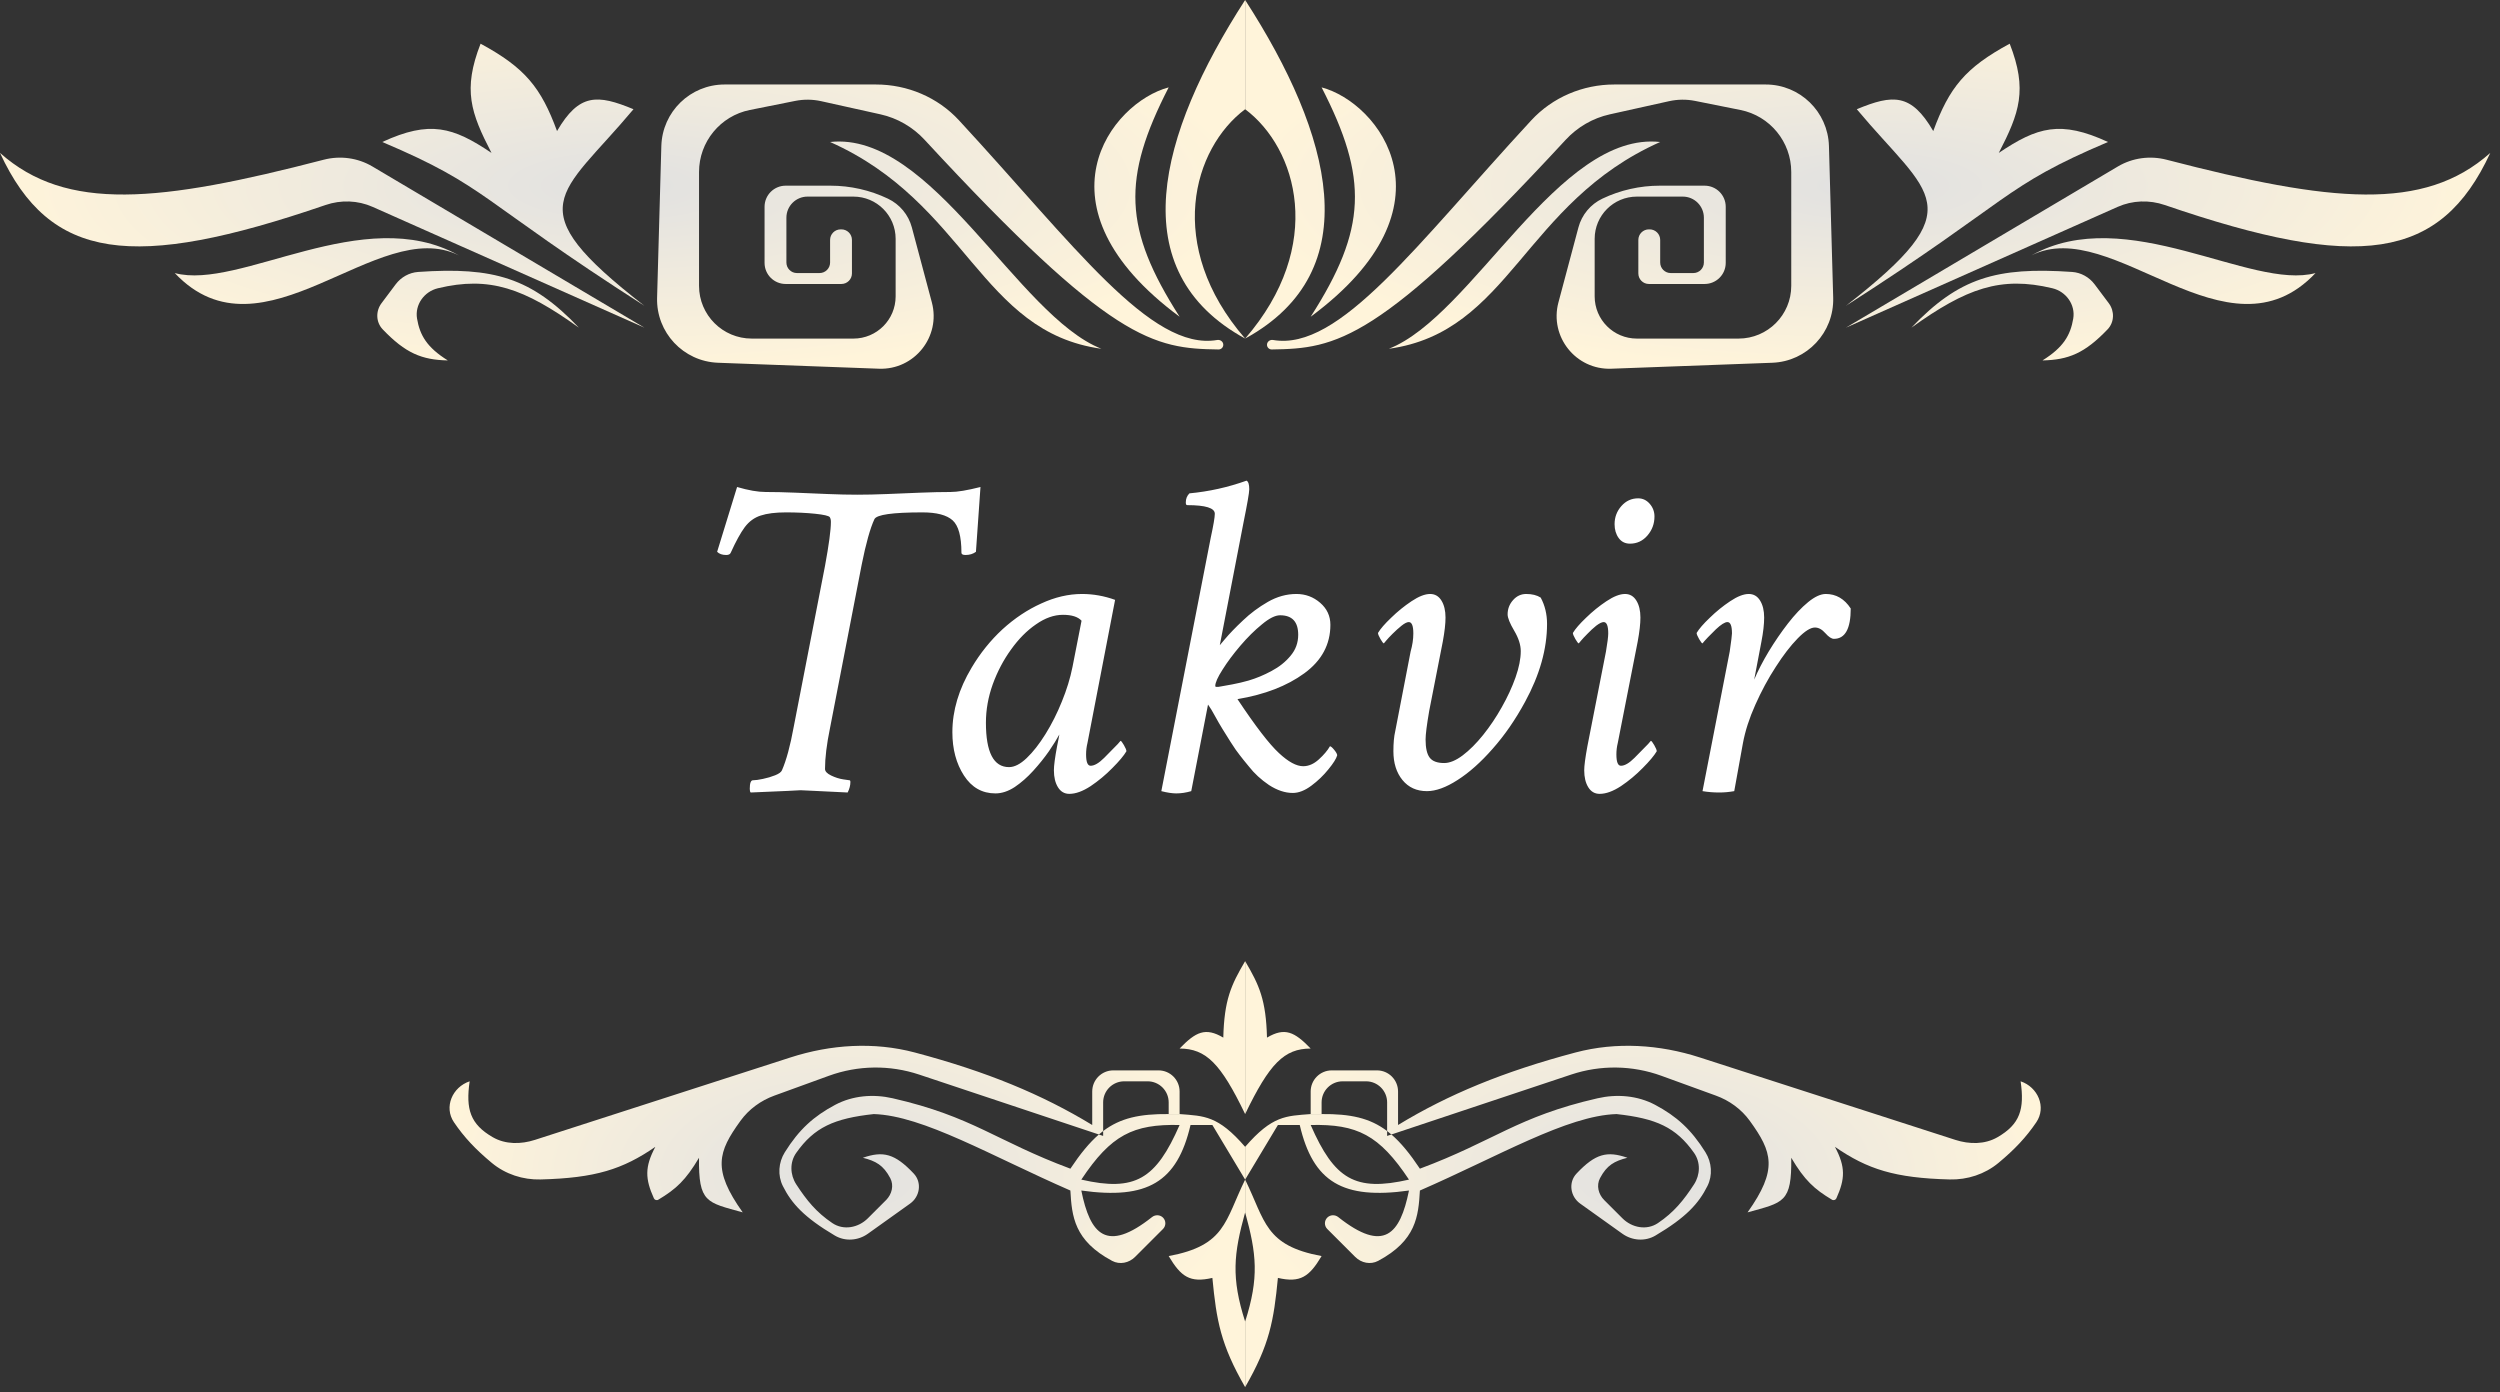 <svg width="237" height="132" viewBox="0 0 237 132" fill="none" xmlns="http://www.w3.org/2000/svg">
<rect x="0" y="0" width="237" height="132" fill="#333333" stroke="none"/>
<path d="M50.712 108.06C49.389 108.487 47.921 108.504 46.717 107.809C44.579 106.575 44.141 105.154 44.523 102.508V102.508C42.88 103.056 42.063 104.953 43.034 106.388C43.998 107.812 45.094 108.974 46.627 110.246C47.917 111.316 49.57 111.855 51.246 111.812C56.441 111.679 59.035 110.851 62.126 108.72C61.105 110.641 61.162 111.76 61.989 113.6C62.06 113.76 62.257 113.822 62.408 113.731C64.082 112.73 65.004 111.892 66.267 109.756C66.215 114.032 66.984 113.977 70.409 114.933C67.519 110.86 68.052 109.221 70.198 106.254C70.996 105.151 72.126 104.331 73.405 103.866L78.578 101.985C81.334 100.982 84.349 100.942 87.131 101.869L104.173 107.55C104.307 107.435 104.442 107.326 104.578 107.223V104.508C104.578 103.403 105.474 102.508 106.578 102.508H108.791C109.896 102.508 110.791 103.403 110.791 104.508V105.614H111.826V103.472C111.826 102.368 110.931 101.472 109.826 101.472H105.543C104.438 101.472 103.543 102.368 103.543 103.472V106.65C98.774 103.748 93.532 101.584 86.726 99.777C82.846 98.747 78.753 99.014 74.933 100.247L50.712 108.06Z" fill="url(#paint0_radial_692_1946)"/>
<path fill-rule="evenodd" clip-rule="evenodd" d="M118.039 111.827V108.721C115.458 105.74 114.163 105.799 111.826 105.614H110.791C108.063 105.589 106.222 105.979 104.578 107.223V107.685L104.173 107.55C103.27 108.327 102.409 109.382 101.472 110.791C94.422 108.167 92.242 105.859 84.63 104.117C82.793 103.696 80.838 103.854 79.173 104.739C77.141 105.82 75.748 107.075 74.4 109.235C73.798 110.201 73.705 111.42 74.215 112.438C75.049 114.107 76.25 115.417 79.138 117.128C80.119 117.709 81.35 117.62 82.278 116.957L86.28 114.099C87.218 113.429 87.413 112.09 86.621 111.251C84.83 109.354 83.723 109.09 81.799 109.756C83.024 110.067 83.747 110.456 84.396 111.688C84.76 112.378 84.552 113.216 84 113.767L82.275 115.492C81.371 116.397 79.966 116.664 78.906 115.948C77.391 114.927 76.478 113.802 75.488 112.283C74.894 111.372 74.854 110.185 75.48 109.296C77.188 106.871 79.076 106.022 82.834 105.614C87.514 105.758 93.973 109.592 101.472 112.862C101.61 115.305 101.827 117.608 105.43 119.531C106.15 119.915 107.027 119.733 107.604 119.156L110.252 116.508C110.55 116.21 110.55 115.727 110.252 115.429V115.429C109.971 115.149 109.521 115.134 109.21 115.381C104.882 118.812 103.349 117.017 102.508 112.862C108.784 113.743 111.6 112.063 112.862 106.65H114.933L118.039 111.827ZM102.508 111.827C105.324 107.593 107.416 106.549 111.826 106.65C109.581 111.782 107.623 113.001 102.508 111.827Z" fill="url(#paint1_radial_692_1946)"/>
<path d="M118.039 114.933V111.827C116.112 115.763 116.189 118.074 110.791 119.075C111.96 121.038 112.806 121.636 114.933 121.146C115.324 125.201 115.717 127.472 118.039 131.5V125.287C116.703 121.107 116.952 118.865 118.039 114.933Z" fill="url(#paint2_radial_692_1946)"/>
<path d="M115.968 98.366C116.06 94.792 116.696 93.394 118.039 91.118V105.614C115.722 100.811 114.342 99.414 111.826 99.401C113.364 97.812 114.276 97.364 115.968 98.366Z" fill="url(#paint3_radial_692_1946)"/>
<path d="M185.366 108.06C186.689 108.487 188.157 108.504 189.361 107.809C191.499 106.575 191.937 105.154 191.555 102.508V102.508C193.198 103.056 194.015 104.953 193.044 106.388C192.08 107.812 190.984 108.974 189.451 110.246C188.161 111.316 186.509 111.855 184.832 111.812C179.637 111.679 177.043 110.851 173.952 108.72C174.973 110.641 174.916 111.76 174.09 113.6C174.018 113.76 173.821 113.822 173.67 113.731C171.996 112.73 171.074 111.892 169.811 109.756C169.863 114.032 169.094 113.977 165.669 114.933C168.559 110.86 168.026 109.221 165.88 106.254C165.082 105.151 163.952 104.331 162.673 103.866L157.5 101.985C154.744 100.982 151.729 100.942 148.947 101.869L131.905 107.55C131.771 107.435 131.636 107.326 131.5 107.223V104.508C131.5 103.403 130.604 102.508 129.5 102.508H127.287C126.183 102.508 125.287 103.403 125.287 104.508V105.614H124.252V103.472C124.252 102.368 125.147 101.472 126.252 101.472H130.535C131.64 101.472 132.535 102.368 132.535 103.472V106.65C137.304 103.748 142.546 101.584 149.352 99.777C153.232 98.747 157.325 99.014 161.145 100.247L185.366 108.06Z" fill="url(#paint4_radial_692_1946)"/>
<path fill-rule="evenodd" clip-rule="evenodd" d="M118.039 111.827V108.721C120.62 105.74 121.915 105.799 124.252 105.614H125.287C128.015 105.589 129.856 105.979 131.5 107.223V107.685L131.905 107.55C132.808 108.327 133.669 109.382 134.606 110.791C141.656 108.167 143.836 105.859 151.448 104.117C153.285 103.696 155.24 103.854 156.905 104.739C158.938 105.82 160.33 107.075 161.678 109.235C162.281 110.201 162.373 111.42 161.863 112.438C161.029 114.107 159.828 115.417 156.941 117.128C155.96 117.709 154.728 117.62 153.8 116.957L149.798 114.099C148.86 113.429 148.665 112.09 149.457 111.251C151.248 109.354 152.355 109.09 154.279 109.756C153.054 110.067 152.331 110.456 151.682 111.688C151.319 112.378 151.526 113.216 152.078 113.767L153.803 115.492C154.708 116.397 156.112 116.664 157.173 115.948C158.687 114.927 159.6 113.802 160.591 112.283C161.184 111.372 161.224 110.185 160.598 109.296C158.89 106.871 157.002 106.022 153.244 105.614C148.564 105.758 142.105 109.592 134.606 112.862C134.468 115.305 134.251 117.608 130.648 119.531C129.928 119.915 129.051 119.733 128.474 119.156L125.826 116.508C125.528 116.21 125.528 115.727 125.826 115.429V115.429C126.107 115.149 126.557 115.134 126.868 115.381C131.196 118.812 132.729 117.017 133.571 112.862C127.294 113.743 124.478 112.063 123.216 106.65H121.145L118.039 111.827ZM133.571 111.827C130.754 107.593 128.662 106.549 124.252 106.65C126.497 111.782 128.455 113.001 133.571 111.827Z" fill="url(#paint5_radial_692_1946)"/>
<path d="M118.039 114.933V111.827C119.967 115.763 119.889 118.074 125.287 119.075C124.119 121.038 123.273 121.636 121.145 121.146C120.754 125.201 120.361 127.472 118.039 131.5V125.287C119.375 121.107 119.126 118.865 118.039 114.933Z" fill="url(#paint6_radial_692_1946)"/>
<path d="M120.11 98.366C120.019 94.792 119.382 93.394 118.039 91.118V105.614C120.356 100.811 121.736 99.414 124.252 99.401C122.714 97.812 121.802 97.364 120.11 98.366Z" fill="url(#paint7_radial_692_1946)"/>
<path d="M75.246 68.898L78.211 53.645C78.583 51.625 78.769 50.236 78.769 49.477C78.769 49.29 78.734 49.14 78.662 49.025C78.562 48.897 78.096 48.789 77.266 48.703C76.435 48.617 75.518 48.574 74.516 48.574C73.513 48.574 72.711 48.675 72.109 48.875C71.522 49.061 71.021 49.426 70.606 49.971C70.204 50.515 69.76 51.324 69.273 52.398C69.216 52.542 69.073 52.613 68.844 52.613C68.471 52.613 68.185 52.513 67.984 52.312L69.875 46.168C70.949 46.483 71.852 46.641 72.582 46.641C73.413 46.641 74.344 46.662 75.375 46.705C76.406 46.748 77.438 46.791 78.469 46.834C79.514 46.877 80.445 46.898 81.262 46.898C82.107 46.898 83.052 46.877 84.098 46.834C85.158 46.791 86.21 46.748 87.256 46.705C88.316 46.662 89.268 46.641 90.113 46.641C90.758 46.641 91.703 46.483 92.949 46.168L92.519 52.312C92.247 52.513 91.918 52.613 91.531 52.613C91.273 52.613 91.144 52.542 91.144 52.398C91.144 50.852 90.865 49.828 90.307 49.326C89.748 48.825 88.796 48.574 87.449 48.574C84.613 48.574 83.095 48.789 82.894 49.219C82.694 49.648 82.493 50.221 82.293 50.938C82.092 51.654 81.892 52.513 81.691 53.516L78.684 69.027C78.368 70.56 78.211 71.849 78.211 72.894C78.211 73.124 78.404 73.331 78.791 73.518C79.178 73.704 79.557 73.826 79.93 73.883L80.531 73.969C80.588 73.969 80.617 74.026 80.617 74.141C80.617 74.456 80.531 74.785 80.359 75.129C79.042 75.057 78.01 75.007 77.266 74.978C76.521 74.936 76.062 74.914 75.891 74.914C75.862 74.914 75.454 74.936 74.666 74.978C73.878 75.007 72.711 75.057 71.164 75.129C71.107 75.072 71.078 74.957 71.078 74.785C71.078 74.241 71.178 73.969 71.379 73.969C71.608 73.969 71.923 73.926 72.324 73.84C72.74 73.754 73.126 73.639 73.484 73.496C73.842 73.353 74.057 73.195 74.129 73.023C74.544 72.078 74.917 70.703 75.246 68.898ZM102.574 56.309C103.634 56.309 104.68 56.495 105.711 56.867L103.09 70.445C103.004 70.789 102.961 71.147 102.961 71.519C102.961 72.236 103.104 72.594 103.391 72.594C103.749 72.594 104.178 72.343 104.68 71.842C105.181 71.326 105.611 70.889 105.969 70.531L106.227 70.231C106.284 70.231 106.391 70.367 106.549 70.639C106.706 70.911 106.785 71.104 106.785 71.219C106.542 71.634 106.098 72.164 105.453 72.809C104.823 73.453 104.135 74.026 103.391 74.527C102.646 75.014 101.973 75.258 101.371 75.258C100.913 75.258 100.555 75.05 100.297 74.635C100.039 74.219 99.91 73.682 99.91 73.023C99.91 72.579 100.01 71.82 100.211 70.746L100.361 69.994C100.404 69.794 100.426 69.672 100.426 69.629C100.197 70.059 99.867 70.588 99.438 71.219C99.008 71.835 98.514 72.451 97.955 73.066C97.397 73.682 96.809 74.198 96.193 74.613C95.578 75.014 94.969 75.215 94.367 75.215C93.107 75.215 92.111 74.649 91.381 73.518C90.65 72.386 90.285 71.018 90.285 69.414C90.285 67.366 90.894 65.325 92.111 63.291C92.928 61.916 93.902 60.706 95.033 59.66C96.179 58.615 97.404 57.798 98.707 57.211C100.01 56.609 101.299 56.309 102.574 56.309ZM100.77 58.285C99.924 58.285 99.072 58.586 98.213 59.188C97.353 59.775 96.566 60.57 95.85 61.572C95.133 62.56 94.553 63.663 94.109 64.881C93.68 66.084 93.465 67.294 93.465 68.512C93.465 71.319 94.195 72.723 95.656 72.723C96.172 72.723 96.731 72.436 97.332 71.863C97.934 71.29 98.528 70.531 99.115 69.586C99.703 68.641 100.218 67.617 100.662 66.514C101.12 65.397 101.457 64.301 101.672 63.227L102.531 58.844C102.188 58.471 101.6 58.285 100.77 58.285ZM122.898 56.309C123.758 56.309 124.51 56.588 125.154 57.147C125.799 57.705 126.121 58.4 126.121 59.23C126.121 61.092 125.298 62.625 123.65 63.828C122.003 65.031 119.891 65.848 117.312 66.277C119.017 68.841 120.327 70.546 121.244 71.391C122.132 72.221 122.898 72.637 123.543 72.637C124.059 72.637 124.553 72.422 125.025 71.992C125.498 71.562 125.849 71.147 126.078 70.746C126.164 70.746 126.3 70.861 126.486 71.09C126.673 71.319 126.766 71.491 126.766 71.606C126.68 71.921 126.4 72.365 125.928 72.938C125.469 73.51 124.932 74.026 124.316 74.484C123.701 74.943 123.113 75.172 122.555 75.172C121.824 75.172 121.072 74.921 120.299 74.42C119.54 73.904 118.91 73.324 118.408 72.68C118.222 72.451 118.057 72.25 117.914 72.078C117.771 71.892 117.642 71.727 117.527 71.584C117.312 71.326 117.019 70.904 116.646 70.316L115.895 69.113C115.665 68.741 115.429 68.333 115.186 67.889C114.942 67.43 114.72 67.065 114.52 66.793L112.93 75C112.443 75.143 111.97 75.215 111.512 75.215C111.125 75.215 110.652 75.143 110.094 75L114.777 50.98C115.035 49.792 115.164 49.033 115.164 48.703C115.164 48.159 114.29 47.887 112.543 47.887C112.457 47.887 112.414 47.801 112.414 47.629C112.414 47.285 112.529 46.999 112.758 46.77C114.605 46.598 116.41 46.197 118.172 45.566C118.344 45.652 118.43 45.925 118.43 46.383C118.43 46.698 118.243 47.772 117.871 49.605L115.637 61.164L116.109 60.605C116.553 60.075 117.126 59.481 117.828 58.822C118.53 58.149 119.318 57.562 120.191 57.06C121.065 56.559 121.967 56.309 122.898 56.309ZM121.352 58.328C120.893 58.328 120.32 58.615 119.633 59.188C118.945 59.746 118.265 60.419 117.592 61.207C116.919 61.995 116.353 62.754 115.895 63.484C115.436 64.201 115.207 64.716 115.207 65.031C115.207 65.088 115.236 65.117 115.293 65.117C115.35 65.117 115.415 65.117 115.486 65.117C115.558 65.103 115.644 65.088 115.744 65.074C115.93 65.046 116.288 64.981 116.818 64.881C117.348 64.781 117.864 64.659 118.365 64.516C119.096 64.301 119.819 64 120.535 63.613C121.266 63.227 121.867 62.747 122.34 62.174C122.827 61.601 123.07 60.935 123.07 60.176C123.07 58.944 122.497 58.328 121.352 58.328ZM135.574 56.309C136.033 56.309 136.391 56.516 136.648 56.932C136.906 57.347 137.035 57.884 137.035 58.543C137.035 59.13 136.949 59.889 136.777 60.82L135.488 67.394C135.259 68.727 135.145 69.629 135.145 70.102C135.145 70.904 135.273 71.477 135.531 71.82C135.789 72.164 136.247 72.336 136.906 72.336C137.436 72.336 138.023 72.092 138.668 71.606C139.312 71.118 139.957 70.474 140.602 69.672C141.246 68.87 141.833 67.996 142.363 67.051C142.908 66.091 143.344 65.146 143.674 64.215C144.003 63.284 144.168 62.453 144.168 61.723C144.168 61.135 143.96 60.491 143.545 59.789C143.13 59.087 142.922 58.572 142.922 58.242C142.922 57.727 143.094 57.275 143.438 56.889C143.781 56.502 144.197 56.309 144.684 56.309C145.242 56.309 145.701 56.423 146.059 56.652C146.46 57.397 146.66 58.228 146.66 59.145C146.66 61.522 145.965 63.986 144.576 66.535C143.66 68.225 142.635 69.708 141.504 70.982C140.387 72.257 139.277 73.245 138.174 73.947C137.085 74.649 136.118 75 135.273 75C134.299 75 133.526 74.649 132.953 73.947C132.38 73.245 132.094 72.336 132.094 71.219C132.094 70.445 132.151 69.815 132.266 69.328L133.727 61.766C133.898 61.164 133.984 60.591 133.984 60.047C133.984 59.331 133.841 58.973 133.555 58.973C133.383 58.973 133.154 59.087 132.867 59.316C132.581 59.546 132.294 59.803 132.008 60.09C131.736 60.362 131.535 60.577 131.406 60.734L131.191 60.992C131.134 60.992 131.027 60.856 130.869 60.584C130.712 60.312 130.633 60.118 130.633 60.004C130.862 59.617 131.277 59.137 131.879 58.565C132.48 57.977 133.125 57.454 133.812 56.996C134.5 56.538 135.087 56.309 135.574 56.309ZM155.297 47.242C155.727 47.242 156.092 47.414 156.393 47.758C156.693 48.102 156.844 48.503 156.844 48.961C156.844 49.648 156.622 50.25 156.178 50.766C155.734 51.281 155.182 51.539 154.523 51.539C154.065 51.539 153.707 51.36 153.449 51.002C153.191 50.644 153.062 50.207 153.062 49.691C153.062 49.033 153.277 48.46 153.707 47.973C154.137 47.486 154.667 47.242 155.297 47.242ZM154.051 56.309C154.509 56.309 154.867 56.516 155.125 56.932C155.383 57.347 155.512 57.884 155.512 58.543C155.512 59.13 155.426 59.889 155.254 60.82L153.363 70.445C153.277 70.789 153.234 71.147 153.234 71.519C153.234 72.236 153.378 72.594 153.664 72.594C154.022 72.594 154.452 72.343 154.953 71.842C155.454 71.326 155.884 70.889 156.242 70.531L156.5 70.231C156.557 70.231 156.665 70.367 156.822 70.639C156.98 70.911 157.059 71.104 157.059 71.219C156.815 71.634 156.371 72.164 155.727 72.809C155.096 73.453 154.409 74.026 153.664 74.527C152.919 75.014 152.246 75.258 151.645 75.258C151.186 75.258 150.828 75.05 150.57 74.635C150.312 74.219 150.184 73.682 150.184 73.023C150.184 72.594 150.284 71.835 150.484 70.746L152.246 61.766C152.389 60.921 152.461 60.348 152.461 60.047C152.461 59.331 152.318 58.973 152.031 58.973C151.859 58.973 151.623 59.087 151.322 59.316C151.036 59.546 150.757 59.803 150.484 60.09C150.212 60.362 150.012 60.577 149.883 60.734L149.668 60.992C149.611 60.992 149.503 60.856 149.346 60.584C149.188 60.312 149.109 60.118 149.109 60.004C149.339 59.617 149.754 59.137 150.355 58.565C150.957 57.977 151.602 57.454 152.289 56.996C152.977 56.538 153.564 56.309 154.051 56.309ZM165.781 56.309C166.24 56.309 166.598 56.516 166.855 56.932C167.113 57.347 167.242 57.884 167.242 58.543C167.242 59.173 167.156 59.932 166.984 60.82L166.297 64.43C166.655 63.585 167.113 62.697 167.672 61.766C168.245 60.82 168.854 59.932 169.498 59.102C170.143 58.271 170.78 57.598 171.41 57.082C172.04 56.566 172.599 56.309 173.086 56.309C174.06 56.309 174.848 56.767 175.449 57.684C175.449 59.603 174.919 60.562 173.859 60.562C173.63 60.562 173.358 60.383 173.043 60.025C172.728 59.667 172.398 59.488 172.055 59.488C171.639 59.488 171.095 59.832 170.422 60.52C169.749 61.207 169.054 62.109 168.338 63.227C167.622 64.329 166.977 65.525 166.404 66.814C165.831 68.089 165.438 69.314 165.223 70.488L164.406 75C163.919 75.086 163.447 75.129 162.988 75.129C162.444 75.129 161.914 75.086 161.398 75L163.977 61.766C164.12 60.777 164.191 60.204 164.191 60.047C164.191 59.331 164.048 58.973 163.762 58.973C163.518 58.973 163.153 59.202 162.666 59.66C162.437 59.889 162.186 60.14 161.914 60.412C161.656 60.684 161.484 60.878 161.398 60.992C161.341 60.992 161.234 60.856 161.076 60.584C160.919 60.312 160.84 60.118 160.84 60.004C161.069 59.617 161.484 59.137 162.086 58.565C162.688 57.977 163.332 57.454 164.02 56.996C164.707 56.538 165.294 56.309 165.781 56.309Z" fill="white"/>
<path d="M0 14.496C6.3 20.098 15.079 19.198 30.687 15.142C32.25 14.736 33.917 14.96 35.306 15.783L61.09 31.063L35.33 19.614C33.92 18.987 32.318 18.935 30.859 19.436C12.55 25.716 4.737 24.728 0 14.496Z" fill="url(#paint8_radial_692_1946)"/>
<path d="M16.567 25.886C22.709 27.549 34.486 19.175 43.503 24.213C35.799 20.345 24.927 34.738 16.567 25.886Z" fill="url(#paint9_radial_692_1946)"/>
<path d="M42.453 34.169C40.475 32.938 39.804 31.791 39.536 30.205C39.314 28.887 40.214 27.637 41.514 27.326C46.406 26.155 49.66 27.317 54.878 31.063C50.376 26.336 46.825 25.284 39.647 25.78C38.797 25.839 38.019 26.275 37.508 26.956L36.167 28.745C35.605 29.494 35.631 30.543 36.278 31.221C38.443 33.484 39.98 34.116 42.453 34.169Z" fill="url(#paint10_radial_692_1946)"/>
<path d="M61.09 28.992C48.873 19.507 53.131 18.638 60.055 10.354C56.629 8.932 54.894 8.839 52.807 12.425C51.288 8.294 49.778 6.427 45.559 4.142C43.852 8.52 44.632 10.699 46.594 14.496C42.938 12.035 40.747 11.382 36.24 13.461C46.305 17.727 45.293 18.875 61.09 28.992Z" fill="url(#paint11_radial_692_1946)"/>
<path d="M78.693 22.744C78.693 22.192 79.141 21.744 79.693 21.744H79.764C80.316 21.744 80.764 22.192 80.764 22.744V25.921C80.764 26.474 80.316 26.921 79.764 26.921H74.48C73.376 26.921 72.48 26.026 72.48 24.921V19.602C72.48 18.498 73.376 17.602 74.48 17.602H78.728C80.614 17.602 82.475 18.023 84.178 18.834V18.834C85.296 19.366 86.125 20.363 86.444 21.56L88.34 28.669C89.206 31.918 86.684 35.079 83.324 34.954L68.068 34.389C64.778 34.267 62.2 31.517 62.292 28.226L62.695 13.843C62.786 10.595 65.444 8.01 68.692 8.01H83.039C86.023 8.01 88.89 9.217 90.915 11.409C101.807 23.194 109.097 33.322 115.395 32.23C115.685 32.18 115.968 32.392 115.968 32.686V32.686C115.968 32.932 115.766 33.132 115.519 33.129C109.37 33.045 105.37 32.431 87.653 13.254C86.537 12.046 85.079 11.198 83.474 10.841L77.858 9.594C77.043 9.412 76.199 9.403 75.38 9.567L71.091 10.425C68.287 10.986 66.268 13.448 66.268 16.309V27.098C66.268 29.86 68.506 32.098 71.268 32.098H80.906C83.115 32.098 84.906 30.308 84.906 28.098V22.638C84.906 20.429 83.115 18.638 80.906 18.638H76.551C75.447 18.638 74.551 19.533 74.551 20.638V24.886C74.551 25.438 74.999 25.886 75.551 25.886H77.693C78.245 25.886 78.693 25.438 78.693 24.886V22.744Z" fill="url(#paint12_radial_692_1946)"/>
<path d="M104.412 33.063C96.474 29.951 88.324 12.407 78.693 13.461C91.666 19.233 92.918 31.479 104.412 33.063Z" fill="url(#paint13_radial_692_1946)"/>
<path d="M111.827 30.028C106.485 21.683 106.361 16.914 110.791 8.283C105.363 9.714 97.626 19.511 111.827 30.028Z" fill="url(#paint14_radial_692_1946)"/>
<path d="M118.039 10.354C113.102 14.055 110.405 23.279 118.039 32.098C106.33 25.689 109.793 12.771 118.039 0V10.354Z" fill="url(#paint15_radial_692_1946)"/>
<path d="M236.079 14.496C229.779 20.098 221 19.198 205.392 15.142C203.829 14.736 202.162 14.96 200.773 15.783L174.989 31.063L200.749 19.614C202.159 18.987 203.761 18.935 205.22 19.436C223.529 25.716 231.342 24.728 236.079 14.496Z" fill="url(#paint16_radial_692_1946)"/>
<path d="M219.512 25.886C213.37 27.549 201.593 19.175 192.576 24.213C200.28 20.345 211.152 34.738 219.512 25.886Z" fill="url(#paint17_radial_692_1946)"/>
<path d="M193.626 34.169C195.605 32.938 196.275 31.791 196.543 30.205C196.765 28.887 195.865 27.637 194.565 27.326C189.673 26.155 186.42 27.317 181.201 31.063C185.703 26.336 189.254 25.284 196.432 25.78C197.282 25.839 198.06 26.275 198.571 26.956L199.912 28.745C200.474 29.494 200.448 30.543 199.801 31.221C197.637 33.484 196.099 34.116 193.626 34.169Z" fill="url(#paint18_radial_692_1946)"/>
<path d="M174.989 28.992C187.207 19.507 182.948 18.638 176.024 10.354C179.451 8.932 181.185 8.839 183.272 12.425C184.791 8.294 186.301 6.427 190.52 4.142C192.227 8.52 191.447 10.699 189.485 14.496C193.141 12.035 195.332 11.382 199.839 13.461C189.775 17.727 190.787 18.875 174.989 28.992Z" fill="url(#paint19_radial_692_1946)"/>
<path d="M157.386 22.744C157.386 22.192 156.938 21.744 156.386 21.744H156.315C155.763 21.744 155.315 22.192 155.315 22.744V25.921C155.315 26.474 155.763 26.921 156.315 26.921H161.599C162.703 26.921 163.599 26.026 163.599 24.921V19.602C163.599 18.498 162.703 17.602 161.599 17.602H157.351C155.465 17.602 153.604 18.023 151.901 18.834V18.834C150.783 19.366 149.954 20.363 149.635 21.56L147.739 28.669C146.873 31.918 149.396 35.079 152.755 34.954L168.011 34.389C171.301 34.267 173.879 31.517 173.787 28.226L173.384 13.843C173.293 10.595 170.635 8.01 167.387 8.01H153.04C150.056 8.01 147.19 9.217 145.164 11.409C134.273 23.194 126.982 33.322 120.684 32.23C120.394 32.18 120.111 32.392 120.111 32.686V32.686C120.111 32.932 120.313 33.132 120.56 33.129C126.709 33.045 130.709 32.431 148.426 13.254C149.542 12.046 151 11.198 152.606 10.841L158.221 9.594C159.036 9.412 159.88 9.403 160.699 9.567L164.988 10.425C167.793 10.986 169.811 13.448 169.811 16.309V27.098C169.811 29.86 167.573 32.098 164.811 32.098H155.174C152.964 32.098 151.174 30.308 151.174 28.098V22.638C151.174 20.429 152.964 18.638 155.174 18.638H159.528C160.633 18.638 161.528 19.533 161.528 20.638V24.886C161.528 25.438 161.08 25.886 160.528 25.886H158.386C157.834 25.886 157.386 25.438 157.386 24.886V22.744Z" fill="url(#paint20_radial_692_1946)"/>
<path d="M131.667 33.063C139.605 29.951 147.755 12.407 157.386 13.461C144.413 19.233 143.161 31.479 131.667 33.063Z" fill="url(#paint21_radial_692_1946)"/>
<path d="M124.252 30.028C129.594 21.683 129.718 16.914 125.288 8.283C130.716 9.714 138.454 19.511 124.252 30.028Z" fill="url(#paint22_radial_692_1946)"/>
<path d="M118.04 10.354C122.977 14.055 125.674 23.279 118.04 32.098C129.75 25.689 126.286 12.771 118.04 0V10.354Z" fill="url(#paint23_radial_692_1946)"/>
<defs>
<radialGradient id="paint0_radial_692_1946" cx="0" cy="0" r="1" gradientUnits="userSpaceOnUse" gradientTransform="translate(79.728 111.309) scale(38.311 20.191)">
<stop stop-color="#E1E1E1"/>
<stop offset="1" stop-color="#FFF4DA"/>
</radialGradient>
<radialGradient id="paint1_radial_692_1946" cx="0" cy="0" r="1" gradientUnits="userSpaceOnUse" gradientTransform="translate(79.728 111.309) scale(38.311 20.191)">
<stop stop-color="#E1E1E1"/>
<stop offset="1" stop-color="#FFF4DA"/>
</radialGradient>
<radialGradient id="paint2_radial_692_1946" cx="0" cy="0" r="1" gradientUnits="userSpaceOnUse" gradientTransform="translate(79.728 111.309) scale(38.311 20.191)">
<stop stop-color="#E1E1E1"/>
<stop offset="1" stop-color="#FFF4DA"/>
</radialGradient>
<radialGradient id="paint3_radial_692_1946" cx="0" cy="0" r="1" gradientUnits="userSpaceOnUse" gradientTransform="translate(79.728 111.309) scale(38.311 20.191)">
<stop stop-color="#E1E1E1"/>
<stop offset="1" stop-color="#FFF4DA"/>
</radialGradient>
<radialGradient id="paint4_radial_692_1946" cx="0" cy="0" r="1" gradientUnits="userSpaceOnUse" gradientTransform="translate(156.35 111.309) rotate(180) scale(38.311 20.191)">
<stop stop-color="#E1E1E1"/>
<stop offset="1" stop-color="#FFF4DA"/>
</radialGradient>
<radialGradient id="paint5_radial_692_1946" cx="0" cy="0" r="1" gradientUnits="userSpaceOnUse" gradientTransform="translate(156.35 111.309) rotate(180) scale(38.311 20.191)">
<stop stop-color="#E1E1E1"/>
<stop offset="1" stop-color="#FFF4DA"/>
</radialGradient>
<radialGradient id="paint6_radial_692_1946" cx="0" cy="0" r="1" gradientUnits="userSpaceOnUse" gradientTransform="translate(156.35 111.309) rotate(180) scale(38.311 20.191)">
<stop stop-color="#E1E1E1"/>
<stop offset="1" stop-color="#FFF4DA"/>
</radialGradient>
<radialGradient id="paint7_radial_692_1946" cx="0" cy="0" r="1" gradientUnits="userSpaceOnUse" gradientTransform="translate(156.35 111.309) rotate(180) scale(38.311 20.191)">
<stop stop-color="#E1E1E1"/>
<stop offset="1" stop-color="#FFF4DA"/>
</radialGradient>
<radialGradient id="paint8_radial_692_1946" cx="0" cy="0" r="1" gradientUnits="userSpaceOnUse" gradientTransform="translate(59.02 17.602) scale(59.02 17.602)">
<stop stop-color="#E1E1E1"/>
<stop offset="1" stop-color="#FFF4DA"/>
</radialGradient>
<radialGradient id="paint9_radial_692_1946" cx="0" cy="0" r="1" gradientUnits="userSpaceOnUse" gradientTransform="translate(59.02 17.602) scale(59.02 17.602)">
<stop stop-color="#E1E1E1"/>
<stop offset="1" stop-color="#FFF4DA"/>
</radialGradient>
<radialGradient id="paint10_radial_692_1946" cx="0" cy="0" r="1" gradientUnits="userSpaceOnUse" gradientTransform="translate(59.02 17.602) scale(59.02 17.602)">
<stop stop-color="#E1E1E1"/>
<stop offset="1" stop-color="#FFF4DA"/>
</radialGradient>
<radialGradient id="paint11_radial_692_1946" cx="0" cy="0" r="1" gradientUnits="userSpaceOnUse" gradientTransform="translate(59.02 17.602) scale(59.02 17.602)">
<stop stop-color="#E1E1E1"/>
<stop offset="1" stop-color="#FFF4DA"/>
</radialGradient>
<radialGradient id="paint12_radial_692_1946" cx="0" cy="0" r="1" gradientUnits="userSpaceOnUse" gradientTransform="translate(59.02 17.602) scale(59.02 17.602)">
<stop stop-color="#E1E1E1"/>
<stop offset="1" stop-color="#FFF4DA"/>
</radialGradient>
<radialGradient id="paint13_radial_692_1946" cx="0" cy="0" r="1" gradientUnits="userSpaceOnUse" gradientTransform="translate(59.02 17.602) scale(59.02 17.602)">
<stop stop-color="#E1E1E1"/>
<stop offset="1" stop-color="#FFF4DA"/>
</radialGradient>
<radialGradient id="paint14_radial_692_1946" cx="0" cy="0" r="1" gradientUnits="userSpaceOnUse" gradientTransform="translate(59.02 17.602) scale(59.02 17.602)">
<stop stop-color="#E1E1E1"/>
<stop offset="1" stop-color="#FFF4DA"/>
</radialGradient>
<radialGradient id="paint15_radial_692_1946" cx="0" cy="0" r="1" gradientUnits="userSpaceOnUse" gradientTransform="translate(59.02 17.602) scale(59.02 17.602)">
<stop stop-color="#E1E1E1"/>
<stop offset="1" stop-color="#FFF4DA"/>
</radialGradient>
<radialGradient id="paint16_radial_692_1946" cx="0" cy="0" r="1" gradientUnits="userSpaceOnUse" gradientTransform="translate(177.059 17.602) rotate(180) scale(59.02 17.602)">
<stop stop-color="#E1E1E1"/>
<stop offset="1" stop-color="#FFF4DA"/>
</radialGradient>
<radialGradient id="paint17_radial_692_1946" cx="0" cy="0" r="1" gradientUnits="userSpaceOnUse" gradientTransform="translate(177.059 17.602) rotate(180) scale(59.02 17.602)">
<stop stop-color="#E1E1E1"/>
<stop offset="1" stop-color="#FFF4DA"/>
</radialGradient>
<radialGradient id="paint18_radial_692_1946" cx="0" cy="0" r="1" gradientUnits="userSpaceOnUse" gradientTransform="translate(177.059 17.602) rotate(180) scale(59.02 17.602)">
<stop stop-color="#E1E1E1"/>
<stop offset="1" stop-color="#FFF4DA"/>
</radialGradient>
<radialGradient id="paint19_radial_692_1946" cx="0" cy="0" r="1" gradientUnits="userSpaceOnUse" gradientTransform="translate(177.059 17.602) rotate(180) scale(59.02 17.602)">
<stop stop-color="#E1E1E1"/>
<stop offset="1" stop-color="#FFF4DA"/>
</radialGradient>
<radialGradient id="paint20_radial_692_1946" cx="0" cy="0" r="1" gradientUnits="userSpaceOnUse" gradientTransform="translate(177.059 17.602) rotate(180) scale(59.02 17.602)">
<stop stop-color="#E1E1E1"/>
<stop offset="1" stop-color="#FFF4DA"/>
</radialGradient>
<radialGradient id="paint21_radial_692_1946" cx="0" cy="0" r="1" gradientUnits="userSpaceOnUse" gradientTransform="translate(177.059 17.602) rotate(180) scale(59.02 17.602)">
<stop stop-color="#E1E1E1"/>
<stop offset="1" stop-color="#FFF4DA"/>
</radialGradient>
<radialGradient id="paint22_radial_692_1946" cx="0" cy="0" r="1" gradientUnits="userSpaceOnUse" gradientTransform="translate(177.059 17.602) rotate(180) scale(59.02 17.602)">
<stop stop-color="#E1E1E1"/>
<stop offset="1" stop-color="#FFF4DA"/>
</radialGradient>
<radialGradient id="paint23_radial_692_1946" cx="0" cy="0" r="1" gradientUnits="userSpaceOnUse" gradientTransform="translate(177.059 17.602) rotate(180) scale(59.02 17.602)">
<stop stop-color="#E1E1E1"/>
<stop offset="1" stop-color="#FFF4DA"/>
</radialGradient>
</defs>
</svg>
